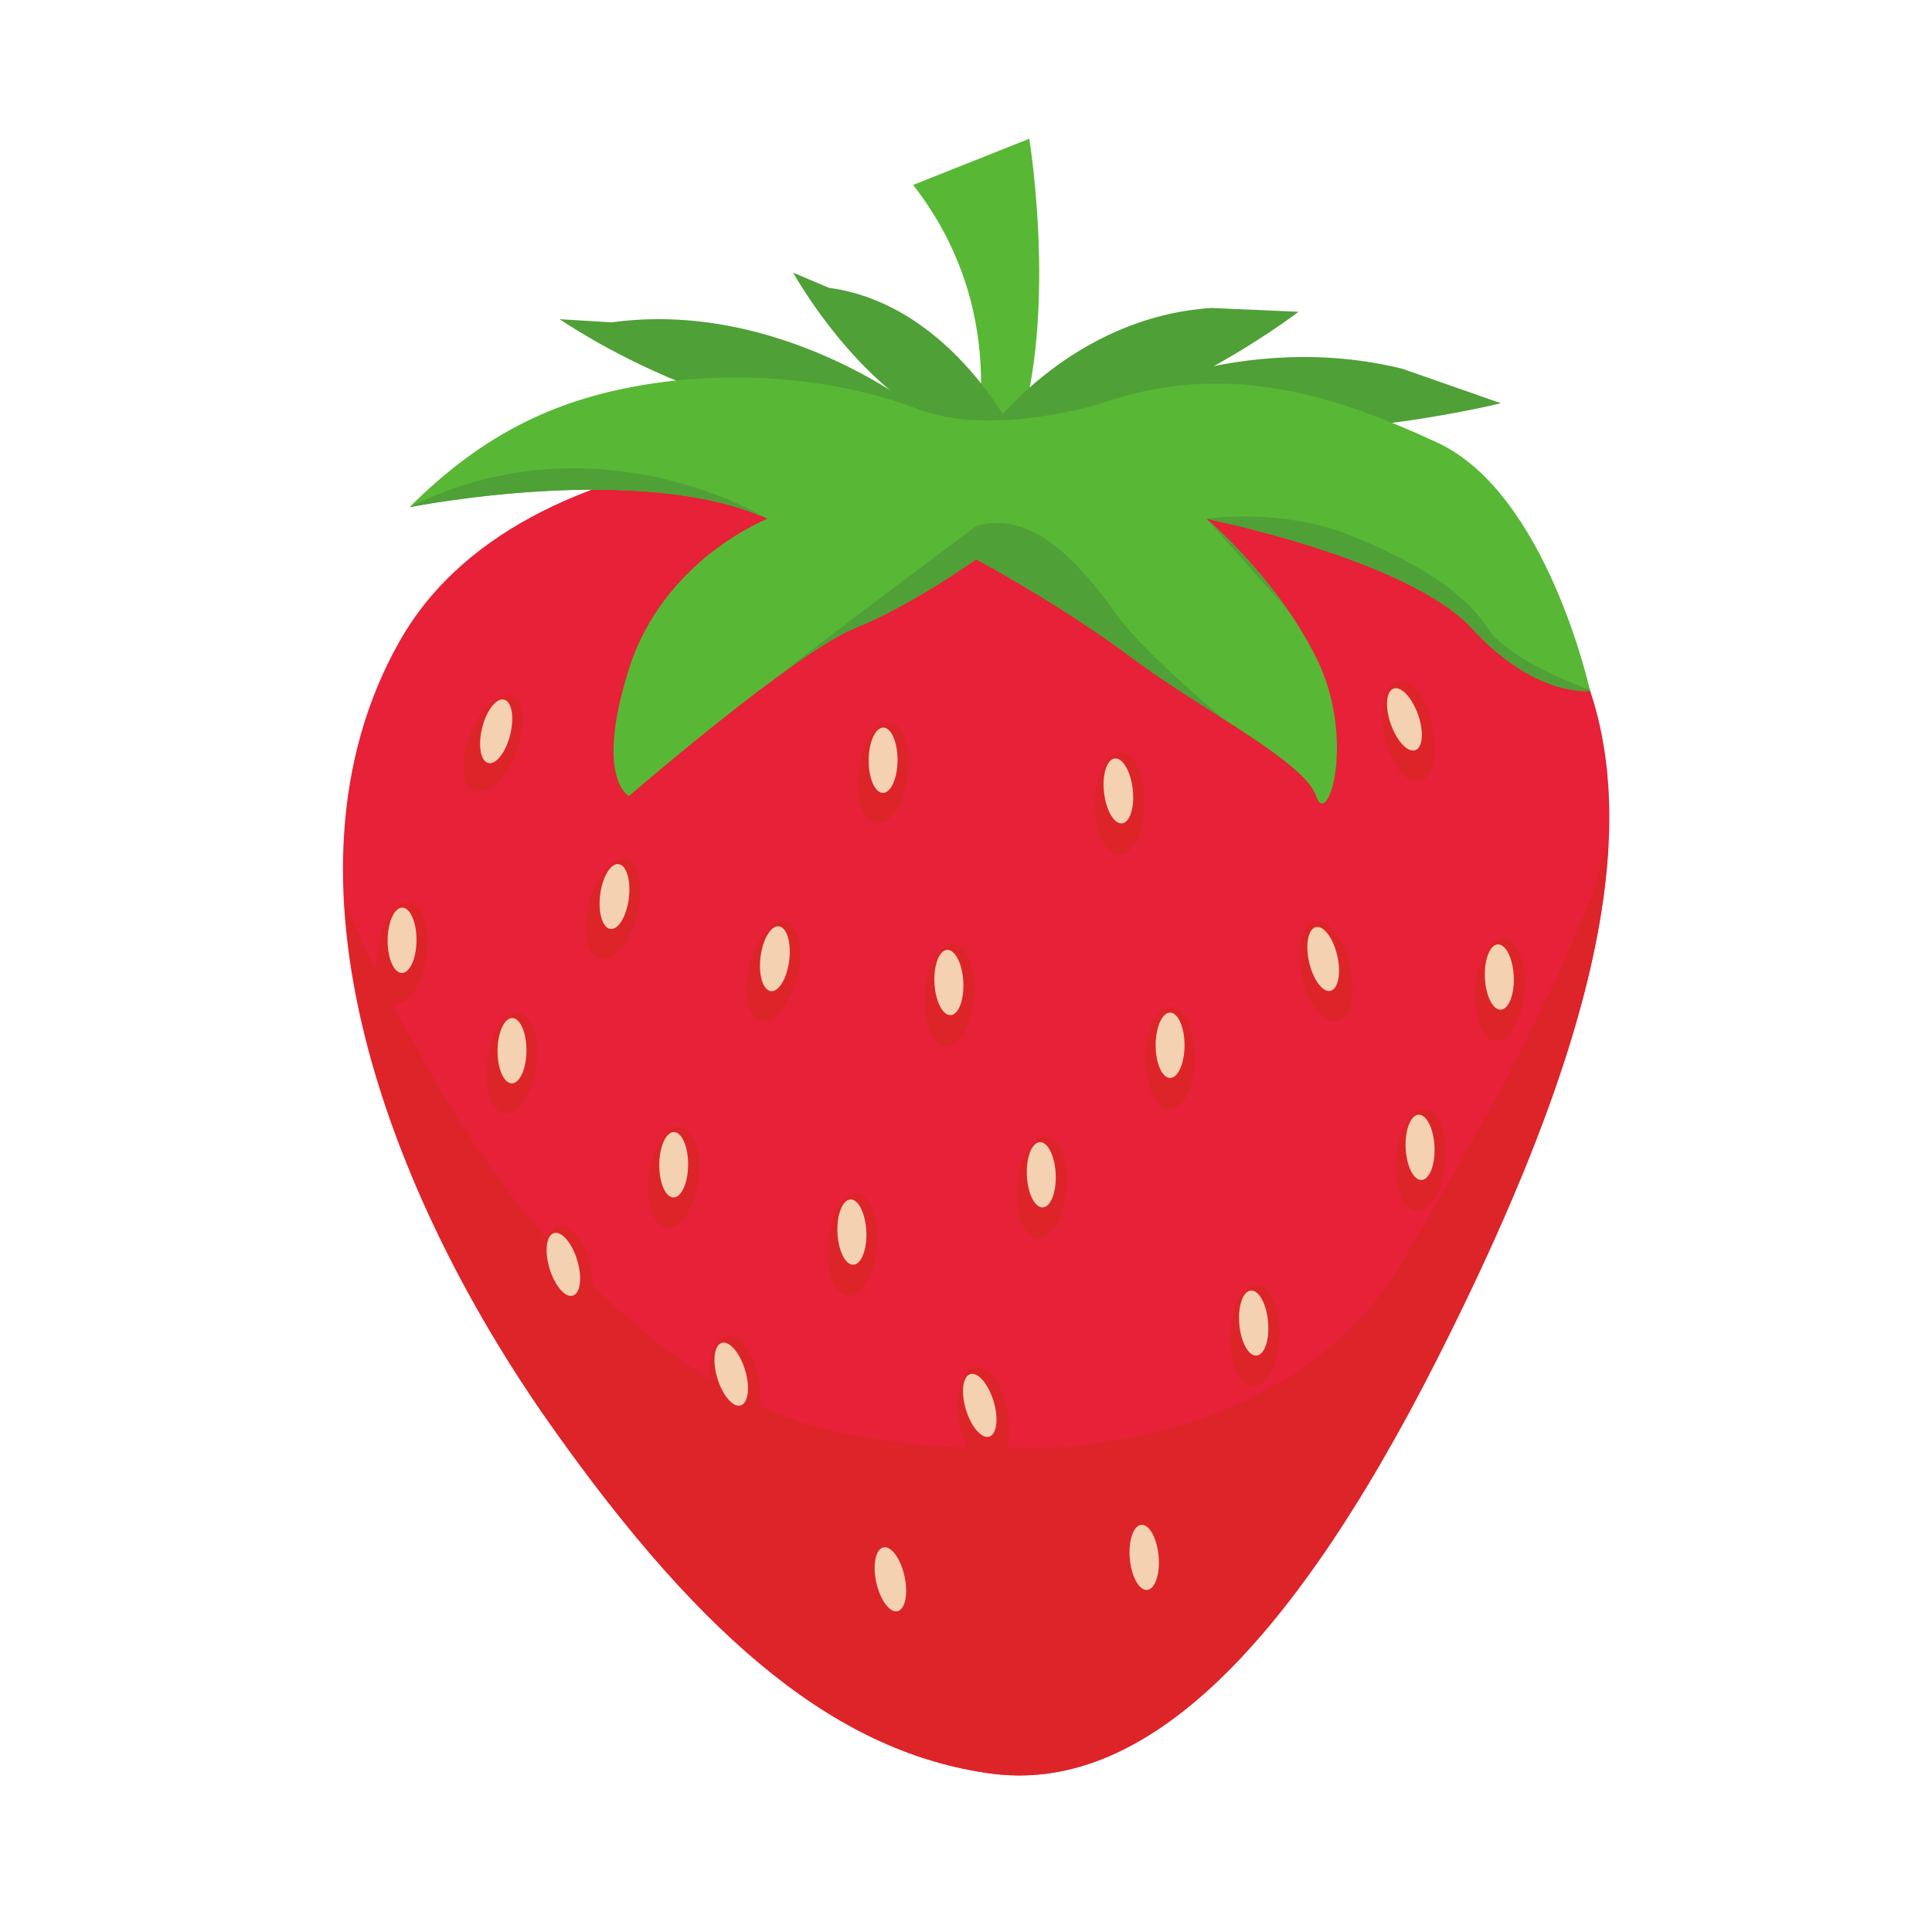 <svg xmlns="http://www.w3.org/2000/svg" xmlns:xlink="http://www.w3.org/1999/xlink" width="1200" zoomAndPan="magnify" viewBox="0 0 900 900" height="1200" preserveAspectRatio="xMidYMid meet" version="1.2"><defs><clipPath id="be5f2baa98"><path d="M 425 64.633 L 485 64.633 L 485 217 L 425 217 Z M 425 64.633 "/></clipPath></defs><g id="807779d994"><g clip-rule="nonzero" clip-path="url(#be5f2baa98)"><path style=" stroke:none;fill-rule:nonzero;fill:#58b835;fill-opacity:1;" d="M 452.254 215.637 C 452.254 215.637 473.773 148.035 425.352 86.152 L 479.492 64.625 C 479.492 64.625 495.293 161.383 468.398 216.598 L 452.254 215.637 "/></g><path style=" stroke:none;fill-rule:nonzero;fill:#e62138;fill-opacity:1;" d="M 443.629 207.961 C 443.629 207.961 248.195 188.777 186.023 298.926 C 123.859 409.074 182.215 558.102 255.742 662.656 C 329.277 767.211 392 816.629 461.34 826.141 C 530.68 835.648 599.09 772.074 669.504 632.988 C 739.914 493.902 776.102 373.094 727.238 292.594 C 678.379 212.098 564.902 200.91 443.629 207.961 "/><path style=" stroke:none;fill-rule:nonzero;fill:#4fa036;fill-opacity:1;" d="M 427.484 190.527 C 427.484 190.527 362.926 139.406 284.914 150.168 L 260.703 148.684 C 260.703 148.684 352.164 212.059 427.484 190.527 "/><path style=" stroke:none;fill-rule:nonzero;fill:#4fa036;fill-opacity:1;" d="M 474.305 205.52 C 474.305 205.52 444.617 142.035 386.121 134.066 L 369.473 127.012 C 369.473 127.012 414.34 208.375 474.305 205.52 "/><path style=" stroke:none;fill-rule:nonzero;fill:#4fa036;fill-opacity:1;" d="M 513.266 187.844 C 513.266 187.844 578.129 153.141 653.449 171.836 L 699.18 187.844 C 699.18 187.844 580.211 217.438 513.266 187.844 "/><path style=" stroke:none;fill-rule:nonzero;fill:#4fa036;fill-opacity:1;" d="M 462.148 198.945 C 462.148 198.945 499.75 147.738 564.176 143.469 L 604.926 145.242 C 604.926 145.242 523.98 207.312 462.148 198.945 "/><path style=" stroke:none;fill-rule:nonzero;fill:#58b835;fill-opacity:1;" d="M 357.543 241.656 C 357.543 241.656 309.125 260.488 292.984 311.617 C 276.848 362.734 292.984 370.805 292.984 370.805 C 292.984 370.805 370.992 303.547 397.898 292.785 C 424.793 282.012 454.73 260.488 454.73 260.488 C 454.73 260.488 494.734 282.012 527.016 306.23 C 559.293 330.449 607.719 354.668 613.094 370.805 C 618.477 386.953 631.93 343.902 613.094 306.23 C 594.266 268.555 561.984 241.656 561.984 241.656 C 561.984 241.656 656.141 260.488 685.727 292.785 C 715.316 325.07 740.715 321.855 740.715 321.855 C 740.715 321.855 720.699 229.918 669.582 206.188 C 618.477 182.457 569.172 168.387 513.266 187.844 C 513.266 187.844 462.457 203.98 427.484 190.527 C 392.512 177.078 346.781 172.207 303.742 178.684 C 260.703 185.148 225.73 201.297 190.762 236.27 C 190.762 236.27 298.367 214.742 357.543 241.656 "/><path style=" stroke:none;fill-rule:nonzero;fill:#dd2529;fill-opacity:1;" d="M 669.504 632.988 C 714.352 544.402 745.199 463.281 749.145 395.211 C 745.027 398.762 745.812 407.227 740.715 419.402 C 712.621 486.512 691.102 522.832 653.449 587.406 C 615.785 651.992 537.602 674.977 474.305 674.859 C 377.008 674.688 330.645 656.027 260.703 583.375 C 205.156 525.68 162.531 424.996 160.406 419.891 C 164.98 504.152 206.895 593.207 255.742 662.656 C 329.277 767.211 392 816.629 461.34 826.141 C 530.688 835.648 599.09 772.074 669.504 632.988 "/><path style=" stroke:none;fill-rule:nonzero;fill:#dd2529;fill-opacity:1;" d="M 556.602 492.824 C 556.602 505.973 551.441 516.629 545.078 516.629 C 538.703 516.629 533.543 505.973 533.543 492.824 C 533.543 479.676 538.703 469.02 545.078 469.02 C 551.441 469.02 556.602 479.676 556.602 492.824 "/><path style=" stroke:none;fill-rule:nonzero;fill:#f4d1b1;fill-opacity:1;" d="M 551.801 486.926 C 551.801 495.336 548.785 502.145 545.078 502.145 C 541.359 502.145 538.352 495.336 538.352 486.926 C 538.352 478.52 541.359 471.711 545.078 471.711 C 548.785 471.711 551.801 478.52 551.801 486.926 "/><path style=" stroke:none;fill-rule:nonzero;fill:#dd2529;fill-opacity:1;" d="M 628.949 449.898 C 631.867 462.715 629.199 474.262 622.988 475.676 C 616.785 477.09 609.383 467.848 606.457 455.023 C 603.539 442.207 606.203 430.672 612.418 429.258 C 618.621 427.844 626.023 437.082 628.949 449.898 "/><path style=" stroke:none;fill-rule:nonzero;fill:#f4d1b1;fill-opacity:1;" d="M 622.953 445.215 C 624.816 453.41 623.395 460.727 619.773 461.555 C 616.152 462.371 611.707 456.402 609.832 448.207 C 607.969 440.02 609.391 432.707 613.012 431.879 C 616.633 431.059 621.078 437.027 622.953 445.215 "/><path style=" stroke:none;fill-rule:nonzero;fill:#dd2529;fill-opacity:1;" d="M 453.848 464.461 C 452.84 477.566 446.871 487.797 440.523 487.312 C 434.164 486.816 429.836 475.801 430.844 462.688 C 431.859 449.586 437.82 439.352 444.18 439.84 C 450.527 440.336 454.855 451.359 453.848 464.461 "/><path style=" stroke:none;fill-rule:nonzero;fill:#f4d1b1;fill-opacity:1;" d="M 448.742 457.328 C 449.191 465.723 446.555 472.684 442.844 472.883 C 439.137 473.082 435.77 466.445 435.316 458.051 C 434.859 449.656 437.504 442.695 441.215 442.496 C 444.926 442.297 448.293 448.934 448.742 457.328 "/><path style=" stroke:none;fill-rule:nonzero;fill:#dd2529;fill-opacity:1;" d="M 371.391 455.375 C 368.074 468.094 360.395 477.105 354.227 475.496 C 348.07 473.891 345.754 462.273 349.078 449.559 C 352.391 436.832 360.07 427.824 366.23 429.43 C 372.398 431.039 374.711 442.648 371.391 455.375 "/><path style=" stroke:none;fill-rule:nonzero;fill:#f4d1b1;fill-opacity:1;" d="M 367.637 447.449 C 366.598 455.789 362.762 462.176 359.082 461.715 C 355.391 461.246 353.246 454.113 354.289 445.773 C 355.336 437.445 359.16 431.059 362.855 431.516 C 366.535 431.977 368.68 439.109 367.637 447.449 "/><path style=" stroke:none;fill-rule:nonzero;fill:#dd2529;fill-opacity:1;" d="M 296.684 426.402 C 293.371 439.129 285.688 448.133 279.531 446.531 C 273.363 444.918 271.051 433.309 274.363 420.582 C 277.684 407.867 285.367 398.852 291.531 400.465 C 297.691 402.066 300.004 413.684 296.684 426.402 "/><path style=" stroke:none;fill-rule:nonzero;fill:#f4d1b1;fill-opacity:1;" d="M 292.93 418.477 C 291.883 426.816 288.059 433.203 284.375 432.742 C 280.684 432.281 278.539 425.148 279.586 416.809 C 280.629 408.469 284.457 402.086 288.148 402.543 C 291.832 403.004 293.973 410.137 292.93 418.477 "/><path style=" stroke:none;fill-rule:nonzero;fill:#dd2529;fill-opacity:1;" d="M 240.434 350.621 C 235.617 362.852 226.91 370.867 220.977 368.535 C 215.055 366.195 214.16 354.387 218.98 342.156 C 223.797 329.926 232.512 321.91 238.438 324.242 C 244.359 326.586 245.262 338.391 240.434 350.621 "/><path style=" stroke:none;fill-rule:nonzero;fill:#f4d1b1;fill-opacity:1;" d="M 237.66 342.301 C 235.629 350.453 231.055 356.332 227.453 355.434 C 223.852 354.531 222.582 347.191 224.617 339.039 C 226.648 330.879 231.223 325.008 234.824 325.91 C 238.426 326.809 239.695 334.148 237.66 342.301 "/><path style=" stroke:none;fill-rule:nonzero;fill:#dd2529;fill-opacity:1;" d="M 198.676 445.504 C 196.875 458.527 190.301 468.371 183.988 467.496 C 177.676 466.625 174.031 455.355 175.832 442.332 C 177.633 429.32 184.207 419.469 190.516 420.34 C 196.828 421.215 200.484 432.48 198.676 445.504 "/><path style=" stroke:none;fill-rule:nonzero;fill:#f4d1b1;fill-opacity:1;" d="M 194.02 438.074 C 193.965 446.477 190.906 453.27 187.188 453.242 C 183.477 453.215 180.516 446.379 180.566 437.977 C 180.629 429.57 183.684 422.781 187.402 422.809 C 191.113 422.836 194.082 429.66 194.02 438.074 "/><path style=" stroke:none;fill-rule:nonzero;fill:#dd2529;fill-opacity:1;" d="M 249.891 496.93 C 248.09 509.945 241.516 519.797 235.203 518.922 C 228.891 518.051 225.246 506.785 227.047 493.762 C 228.848 480.738 235.422 470.895 241.73 471.766 C 248.043 472.641 251.699 483.906 249.891 496.93 "/><path style=" stroke:none;fill-rule:nonzero;fill:#f4d1b1;fill-opacity:1;" d="M 245.234 489.492 C 245.18 497.895 242.117 504.684 238.402 504.668 C 234.691 504.641 231.727 497.805 231.781 489.402 C 231.844 481 234.898 474.207 238.617 474.234 C 242.328 474.262 245.297 481.09 245.234 489.492 "/><path style=" stroke:none;fill-rule:nonzero;fill:#dd2529;fill-opacity:1;" d="M 325.207 550.066 C 323.418 563.09 316.836 572.934 310.523 572.062 C 304.219 571.188 300.562 559.922 302.363 546.906 C 304.164 533.883 310.746 524.031 317.051 524.902 C 323.363 525.777 327.02 537.043 325.207 550.066 "/><path style=" stroke:none;fill-rule:nonzero;fill:#f4d1b1;fill-opacity:1;" d="M 320.555 542.637 C 320.5 551.039 317.438 557.832 313.727 557.805 C 310.008 557.777 307.047 550.949 307.109 542.539 C 307.164 534.137 310.227 527.344 313.934 527.371 C 317.652 527.398 320.617 534.234 320.555 542.637 "/><path style=" stroke:none;fill-rule:nonzero;fill:#dd2529;fill-opacity:1;" d="M 422.766 361.629 C 420.965 374.652 414.391 384.496 408.082 383.621 C 401.77 382.746 398.113 371.488 399.922 358.469 C 401.723 345.445 408.297 335.59 414.609 336.465 C 420.922 337.34 424.566 348.605 422.766 361.629 "/><path style=" stroke:none;fill-rule:nonzero;fill:#f4d1b1;fill-opacity:1;" d="M 418.109 354.199 C 418.047 362.602 414.996 369.391 411.277 369.363 C 407.566 369.336 404.605 362.512 404.66 354.098 C 404.723 345.695 407.773 338.906 411.492 338.934 C 415.203 338.961 418.164 345.797 418.109 354.199 "/><path style=" stroke:none;fill-rule:nonzero;fill:#dd2529;fill-opacity:1;" d="M 533.191 374.508 C 532.949 387.648 527.602 398.211 521.227 398.094 C 514.859 397.988 509.891 387.234 510.121 374.094 C 510.355 360.945 515.715 350.379 522.082 350.496 C 528.445 350.613 533.426 361.359 533.191 374.508 "/><path style=" stroke:none;fill-rule:nonzero;fill:#f4d1b1;fill-opacity:1;" d="M 527.672 367.68 C 528.617 376.027 526.395 383.145 522.703 383.559 C 519.012 383.973 515.254 377.543 514.309 369.195 C 513.363 360.844 515.598 353.738 519.281 353.316 C 522.973 352.902 526.734 359.332 527.672 367.68 "/><path style=" stroke:none;fill-rule:nonzero;fill:#dd2529;fill-opacity:1;" d="M 667.484 338.273 C 670.215 351.137 667.367 362.637 661.137 363.953 C 654.906 365.277 647.648 355.918 644.922 343.066 C 642.195 330.203 645.039 318.703 651.27 317.391 C 657.5 316.066 664.758 325.414 667.484 338.273 "/><path style=" stroke:none;fill-rule:nonzero;fill:#f4d1b1;fill-opacity:1;" d="M 660.578 332.871 C 663.379 340.797 662.812 348.219 659.309 349.461 C 655.809 350.695 650.695 345.273 647.902 337.348 C 645.102 329.422 645.668 322 649.172 320.766 C 652.676 319.523 657.781 324.945 660.578 332.871 "/><path style=" stroke:none;fill-rule:nonzero;fill:#dd2529;fill-opacity:1;" d="M 710.199 462.023 C 709.074 475.117 703.016 485.293 696.668 484.746 C 690.328 484.203 686.098 473.145 687.223 460.039 C 688.348 446.945 694.398 436.77 700.746 437.316 C 707.094 437.859 711.328 448.918 710.199 462.023 "/><path style=" stroke:none;fill-rule:nonzero;fill:#f4d1b1;fill-opacity:1;" d="M 705.16 454.836 C 705.535 463.238 702.836 470.172 699.125 470.344 C 695.418 470.504 692.102 463.84 691.723 455.445 C 691.348 447.043 694.055 440.109 697.758 439.938 C 701.477 439.777 704.781 446.441 705.16 454.836 "/><path style=" stroke:none;fill-rule:nonzero;fill:#dd2529;fill-opacity:1;" d="M 673.277 541.348 C 672.148 554.453 666.098 564.621 659.75 564.082 C 653.402 563.531 649.172 552.473 650.297 539.379 C 651.422 526.281 657.48 516.105 663.82 516.645 C 670.168 517.195 674.402 528.254 673.277 541.348 "/><path style=" stroke:none;fill-rule:nonzero;fill:#f4d1b1;fill-opacity:1;" d="M 668.242 534.172 C 668.621 542.566 665.918 549.508 662.211 549.68 C 658.492 549.844 655.188 543.168 654.809 534.773 C 654.43 526.383 657.133 519.438 660.84 519.273 C 664.551 519.105 667.863 525.777 668.242 534.172 "/><path style=" stroke:none;fill-rule:nonzero;fill:#dd2529;fill-opacity:1;" d="M 496.824 554.129 C 495.699 567.234 489.648 577.41 483.301 576.863 C 476.953 576.312 472.719 565.254 473.848 552.156 C 474.973 539.062 481.031 528.887 487.371 529.426 C 493.719 529.973 497.949 541.035 496.824 554.129 "/><path style=" stroke:none;fill-rule:nonzero;fill:#f4d1b1;fill-opacity:1;" d="M 491.789 546.953 C 492.168 555.355 489.469 562.289 485.758 562.461 C 482.039 562.621 478.734 555.949 478.355 547.555 C 477.98 539.16 480.68 532.219 484.391 532.055 C 488.098 531.883 491.414 538.559 491.789 546.953 "/><path style=" stroke:none;fill-rule:nonzero;fill:#dd2529;fill-opacity:1;" d="M 408.602 580.832 C 407.477 593.938 401.418 604.105 395.07 603.566 C 388.73 603.016 384.5 591.957 385.617 578.859 C 386.742 565.766 392.801 555.59 399.148 556.137 C 405.496 556.68 409.727 567.738 408.602 580.832 "/><path style=" stroke:none;fill-rule:nonzero;fill:#f4d1b1;fill-opacity:1;" d="M 403.562 573.656 C 403.938 582.051 401.238 588.992 397.527 589.164 C 393.82 589.328 390.504 582.652 390.125 574.258 C 389.75 565.863 392.449 558.922 396.16 558.758 C 399.879 558.586 403.184 565.262 403.562 573.656 "/><path style=" stroke:none;fill-rule:nonzero;fill:#dd2529;fill-opacity:1;" d="M 353.723 643.895 C 355.859 656.875 352.488 668.223 346.207 669.258 C 339.922 670.293 333.094 660.621 330.961 647.641 C 328.828 634.672 332.188 623.316 338.473 622.281 C 344.766 621.254 351.59 630.926 353.723 643.895 "/><path style=" stroke:none;fill-rule:nonzero;fill:#f4d1b1;fill-opacity:1;" d="M 347.07 638.176 C 349.5 646.227 348.59 653.621 345.035 654.695 C 341.488 655.766 336.625 650.117 334.195 642.078 C 331.762 634.035 332.672 626.641 336.23 625.566 C 339.785 624.488 344.637 630.133 347.07 638.176 "/><path style=" stroke:none;fill-rule:nonzero;fill:#dd2529;fill-opacity:1;" d="M 275.523 592.75 C 277.656 605.727 274.301 617.074 268.016 618.109 C 261.73 619.145 254.906 609.473 252.77 596.496 C 250.637 583.527 253.996 572.168 260.281 571.141 C 266.566 570.098 273.391 579.781 275.523 592.75 "/><path style=" stroke:none;fill-rule:nonzero;fill:#f4d1b1;fill-opacity:1;" d="M 268.879 587.039 C 271.309 595.082 270.402 602.465 266.844 603.547 C 263.289 604.617 258.434 598.973 256.004 590.93 C 253.57 582.887 254.48 575.492 258.039 574.41 C 261.594 573.34 266.449 578.988 268.879 587.039 "/><path style=" stroke:none;fill-rule:nonzero;fill:#dd2529;fill-opacity:1;" d="M 469.488 658.449 C 471.621 671.418 468.254 682.777 461.969 683.812 C 455.684 684.848 448.859 675.164 446.727 662.195 C 444.594 649.227 447.961 637.871 454.246 636.836 C 460.527 635.801 467.355 645.48 469.488 658.449 "/><path style=" stroke:none;fill-rule:nonzero;fill:#f4d1b1;fill-opacity:1;" d="M 462.836 652.73 C 465.273 660.773 464.363 668.168 460.809 669.25 C 457.25 670.32 452.398 664.672 449.969 656.629 C 447.535 648.59 448.445 641.195 451.992 640.113 C 455.551 639.043 460.402 644.688 462.836 652.73 "/><path style=" stroke:none;fill-rule:nonzero;fill:#dd2529;fill-opacity:1;" d="M 596.059 622.695 C 595.508 635.824 589.906 646.254 583.543 645.996 C 577.176 645.723 572.465 634.863 573.016 621.723 C 573.566 608.59 579.176 598.16 585.539 598.422 C 591.906 598.691 596.617 609.562 596.059 622.695 "/><path style=" stroke:none;fill-rule:nonzero;fill:#f4d1b1;fill-opacity:1;" d="M 590.719 615.742 C 591.465 624.109 589.062 631.16 585.359 631.492 C 581.668 631.816 578.066 625.297 577.32 616.93 C 576.582 608.562 578.977 601.504 582.676 601.18 C 586.379 600.844 589.969 607.367 590.719 615.742 "/><path style=" stroke:none;fill-rule:nonzero;fill:#dd2529;fill-opacity:1;" d="M 545.059 731.852 C 544.508 744.984 538.898 755.414 532.543 755.152 C 526.176 754.879 521.469 744.02 522.016 730.879 C 522.566 717.746 528.176 707.316 534.543 707.578 C 540.906 707.852 545.617 718.711 545.059 731.852 "/><path style=" stroke:none;fill-rule:nonzero;fill:#f4d1b1;fill-opacity:1;" d="M 539.719 724.898 C 540.457 733.266 538.062 740.316 534.363 740.652 C 530.672 740.977 527.059 734.453 526.32 726.086 C 525.574 717.719 527.969 710.668 531.668 710.336 C 535.371 710.012 538.973 716.523 539.719 724.898 "/><path style=" stroke:none;fill-rule:nonzero;fill:#dd2529;fill-opacity:1;" d="M 427.539 740.469 C 428.672 753.566 424.441 764.625 418.094 765.176 C 411.746 765.715 405.688 755.547 404.559 742.441 C 403.434 729.348 407.668 718.289 414.004 717.738 C 420.352 717.188 426.414 727.367 427.539 740.469 "/><path style=" stroke:none;fill-rule:nonzero;fill:#f4d1b1;fill-opacity:1;" d="M 421.352 734.258 C 423.152 742.461 421.688 749.758 418.059 750.559 C 414.43 751.359 410.027 745.352 408.215 737.148 C 406.414 728.934 407.891 721.637 411.52 720.836 C 415.148 720.035 419.551 726.043 421.352 734.258 "/><path style=" stroke:none;fill-rule:nonzero;fill:#4fa036;fill-opacity:1;" d="M 520.992 287.398 C 508.188 269.906 484.082 236.27 454.777 245.016 C 454.777 245.016 387.938 294.863 356.531 319.453 C 356.469 319.504 356.434 319.531 356.371 319.586 C 372.777 307.273 388.48 296.547 397.898 292.785 C 424.793 282.012 454.73 260.488 454.73 260.488 C 454.73 260.488 494.734 282.012 527.016 306.23 C 540.09 316.039 555.781 325.836 570.215 335.105 L 570.227 335.113 C 570.227 335.113 533.805 304.887 520.992 287.398 "/><path style=" stroke:none;fill-rule:nonzero;fill:#4fa036;fill-opacity:1;" d="M 561.984 241.656 L 599.641 283.93 C 581.938 258.461 561.984 241.656 561.984 241.656 "/><path style=" stroke:none;fill-rule:nonzero;fill:#4fa036;fill-opacity:1;" d="M 740.715 321.855 C 740.715 321.855 740.633 321.516 740.598 321.332 C 722.375 314.914 699.973 303.402 693.121 292.785 C 683 277.078 662.859 263.18 629.914 249.723 C 596.957 236.27 561.984 241.656 561.984 241.656 C 561.984 241.656 656.141 260.488 685.727 292.785 C 715.316 325.07 740.715 321.855 740.715 321.855 "/><path style=" stroke:none;fill-rule:nonzero;fill:#4fa036;fill-opacity:1;" d="M 357.543 241.656 C 357.543 241.656 278.188 192.551 190.762 236.27 C 190.762 236.27 298.367 214.742 357.543 241.656 "/></g></svg>